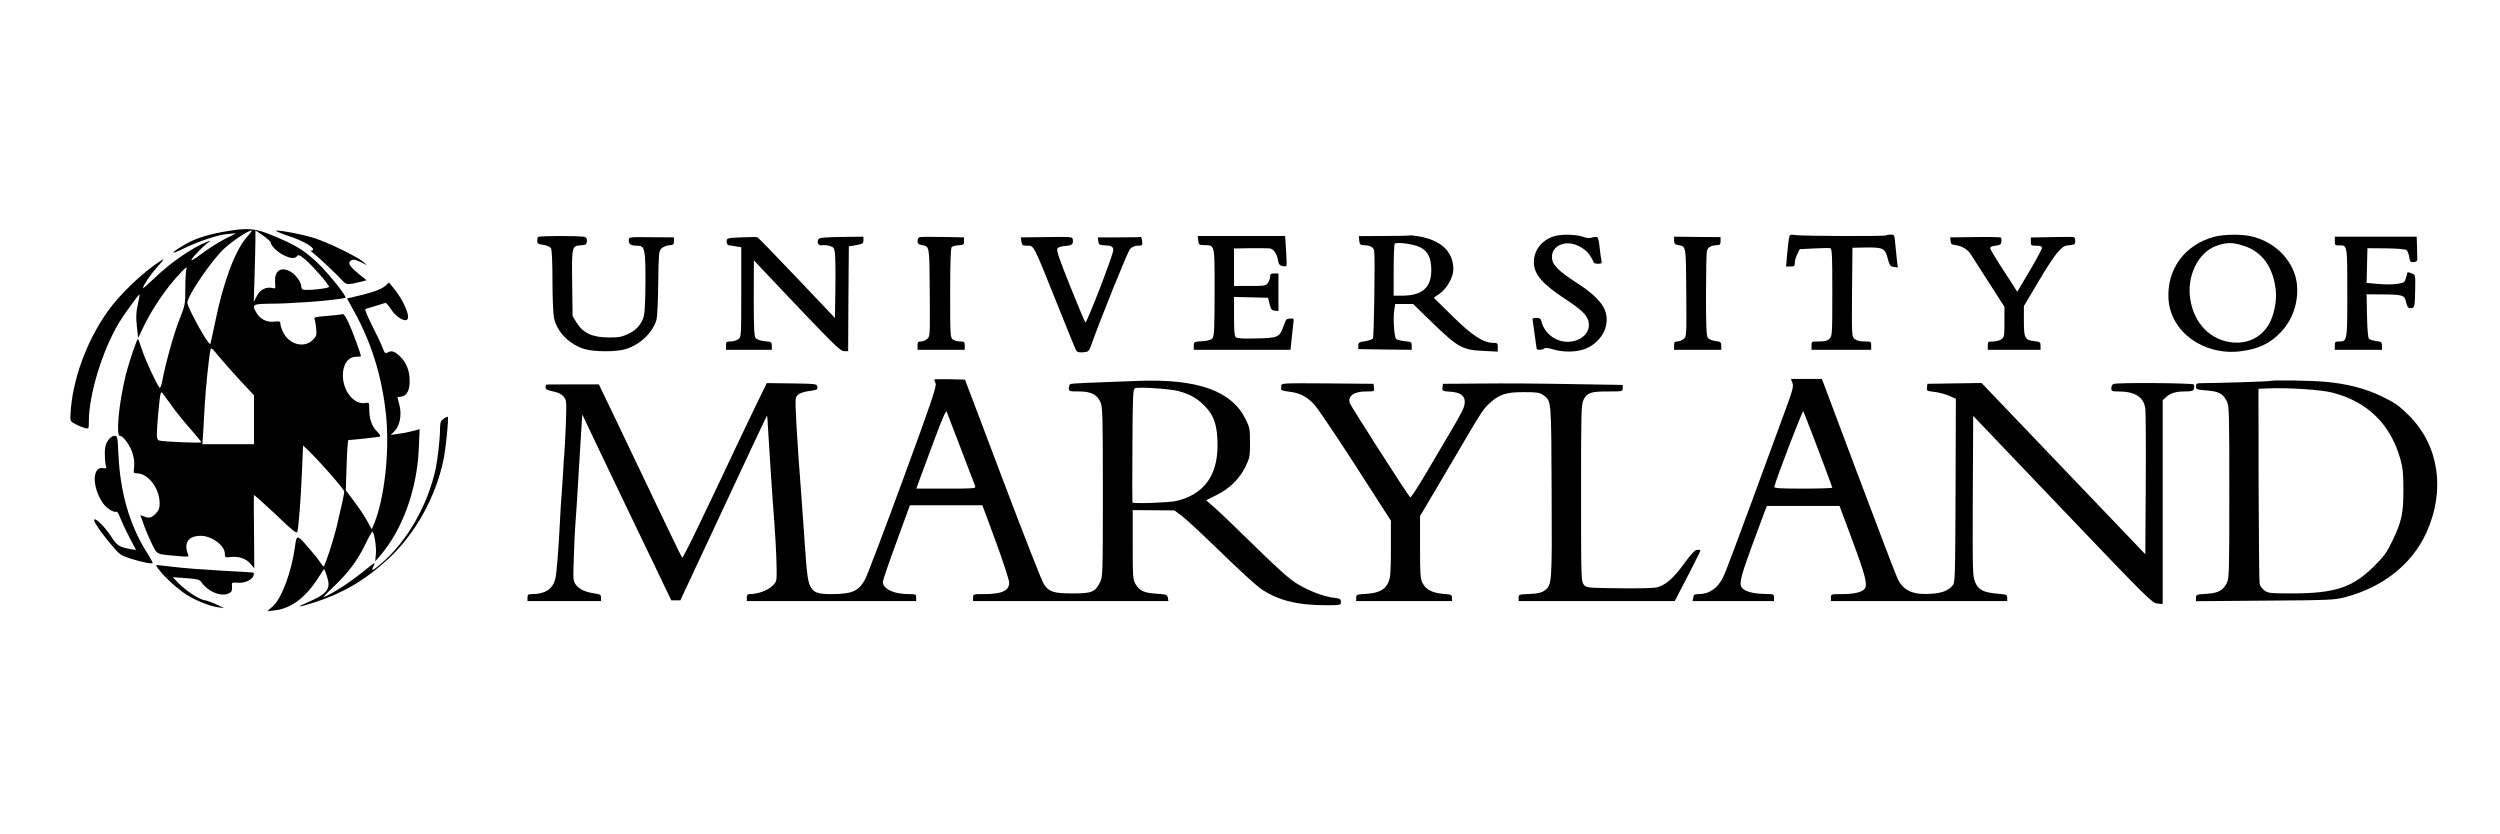 <?xml version="1.0" standalone="no"?>
<!DOCTYPE svg PUBLIC "-//W3C//DTD SVG 20010904//EN"
 "http://www.w3.org/TR/2001/REC-SVG-20010904/DTD/svg10.dtd">
<svg version="1.0" xmlns="http://www.w3.org/2000/svg"
 width="1801pt" height="601pt" viewBox="0 0 1801 601"
 preserveAspectRatio="xMidYMid meet">

<g transform="translate(0,601) scale(0.1,-0.1)"
fill="#000000" stroke="none">
<path d="M1614 4341 c-127 -23 -216 -52 -290 -97 -97 -58 -100 -73 -7 -27 118
57 263 105 330 108 l54 4 -84 -42 c-46 -24 -120 -71 -166 -106 -50 -38 -78
-54 -71 -41 14 26 86 100 120 123 24 16 23 17 -15 2 -100 -40 -251 -143 -364
-251 -50 -47 -91 -84 -91 -81 0 19 54 100 105 156 44 48 52 61 30 47 -128 -80
-298 -241 -389 -369 -153 -215 -255 -495 -268 -737 -3 -54 -3 -55 37 -76 22
-12 52 -24 67 -28 28 -6 28 -6 28 48 0 193 97 510 216 709 40 66 145 210 149
205 2 -2 -4 -35 -13 -74 -12 -56 -13 -91 -6 -155 l9 -84 36 75 c47 99 116 208
188 300 67 84 139 157 125 125 -5 -11 -9 -74 -9 -140 0 -118 -1 -122 -42 -226
-40 -100 -99 -311 -124 -443 -6 -32 -15 -54 -19 -50 -19 21 -101 195 -125 269
-15 44 -28 81 -30 83 -7 7 -65 -163 -89 -259 -50 -204 -72 -439 -42 -439 24 0
76 -72 92 -129 10 -34 14 -70 10 -98 -5 -41 -4 -43 20 -43 81 0 163 -107 164
-213 0 -40 -5 -53 -29 -78 -32 -31 -46 -34 -85 -19 l-25 9 26 -72 c14 -40 41
-102 59 -139 37 -74 29 -71 188 -84 75 -6 79 -6 71 12 -34 83 2 134 92 134 80
-1 173 -70 173 -130 0 -27 1 -27 44 -23 58 7 109 -11 142 -50 l26 -31 -2 259
c-2 143 -2 264 -1 268 0 5 70 -57 154 -136 125 -120 153 -143 159 -128 9 26
26 246 34 449 l7 173 35 -33 c82 -78 262 -283 262 -299 0 -16 -18 -98 -56
-259 -23 -94 -84 -280 -92 -280 -4 0 -17 15 -28 33 -12 19 -52 68 -90 111 -74
85 -77 85 -89 -2 -24 -179 -95 -371 -158 -428 l-41 -37 55 6 c117 14 223 94
312 235 21 34 41 62 42 62 2 0 11 -22 20 -50 31 -94 6 -127 -145 -192 -85 -36
-63 -35 54 2 203 65 366 160 529 310 196 179 346 448 402 718 17 82 39 301 31
309 -2 3 -16 -3 -30 -14 -22 -15 -25 -26 -26 -73 0 -69 -17 -219 -31 -285 -57
-266 -208 -528 -394 -686 -59 -51 -75 -57 -56 -21 19 36 12 33 -71 -35 -91
-73 -189 -138 -258 -172 -43 -21 -41 -19 42 61 108 103 171 187 229 305 24 51
47 92 51 93 13 0 30 -104 26 -158 l-5 -56 34 39 c162 187 267 478 280 771 l6
142 -53 -14 c-30 -8 -76 -17 -104 -20 l-51 -7 27 27 c39 40 54 118 35 190
l-14 55 25 3 c43 5 65 47 63 119 -1 75 -27 135 -77 179 -37 32 -54 36 -83 20
-16 -8 -21 -3 -36 38 -10 26 -44 98 -76 160 -35 70 -53 114 -46 116 7 2 39 12
72 22 33 10 65 20 71 22 6 1 24 -19 41 -46 30 -49 92 -90 114 -76 30 18 -24
144 -100 234 l-29 35 -24 -22 c-31 -29 -98 -52 -251 -87 l-27 -6 40 -73 c134
-237 211 -483 241 -766 27 -262 -11 -605 -88 -789 l-15 -35 -35 64 c-19 35
-62 98 -94 140 l-58 77 6 181 c3 100 9 181 13 181 23 0 217 21 227 25 7 2 -1
17 -21 37 -38 38 -56 90 -56 162 0 47 -1 48 -27 43 -81 -15 -163 84 -163 199
0 81 38 134 97 134 18 0 33 2 33 4 0 15 -58 174 -86 235 -24 51 -38 72 -48 68
-8 -3 -58 -9 -111 -13 -83 -6 -95 -9 -89 -23 4 -9 9 -39 12 -68 4 -48 2 -55
-26 -83 -61 -60 -169 -32 -212 56 -11 22 -20 50 -20 61 0 18 -5 20 -43 16 -54
-6 -100 16 -127 60 -38 62 -32 67 83 69 106 1 117 2 284 12 109 7 265 25 272
31 10 10 -121 174 -199 249 -96 92 -163 133 -327 200 -129 53 -177 57 -349 27z
m165 -38 c-86 -97 -171 -326 -230 -618 -17 -82 -32 -151 -34 -153 -13 -13
-165 262 -165 297 0 50 171 301 263 388 64 59 174 132 200 133 5 0 -10 -21
-34 -47z m171 -39 c0 -23 50 -72 95 -93 53 -25 78 -26 95 -6 10 12 18 9 57
-23 52 -43 173 -182 173 -198 0 -13 -173 -30 -190 -19 -5 3 -10 14 -10 23 0
28 -38 81 -72 102 -73 44 -123 11 -116 -75 3 -44 2 -46 -20 -40 -44 11 -89
-12 -112 -58 l-22 -42 6 190 c3 105 6 220 6 257 l0 68 55 -37 c30 -21 55 -43
55 -49z m-219 -996 l99 -106 0 -176 0 -176 -186 0 -186 0 6 88 c3 48 8 137 11
197 6 107 30 346 41 393 4 21 10 16 60 -45 31 -37 100 -116 155 -175z m-463
-223 c25 -33 76 -94 114 -137 37 -42 68 -80 68 -84 0 -8 -283 4 -306 13 -9 3
-14 20 -14 47 0 51 18 253 26 285 5 22 7 21 36 -20 17 -24 52 -71 76 -104z"/>
<path d="M2076 4311 c109 -36 190 -83 178 -102 -3 -5 -11 -7 -17 -3 -7 3 4 -7
23 -22 45 -36 176 -160 208 -197 26 -29 39 -30 135 -6 l38 10 -56 45 c-63 52
-79 76 -63 92 17 17 33 15 81 -8 l42 -21 -30 26 c-43 37 -256 140 -351 170
-83 26 -230 55 -274 54 -14 0 25 -17 86 -38z"/>
<path d="M10157 4314 c-2 -2 -85 -4 -186 -4 l-182 -1 3 -32 c3 -30 6 -32 42
-34 39 -1 63 -16 66 -43 7 -47 -2 -617 -9 -628 -4 -7 -30 -16 -57 -20 -44 -7
-49 -10 -49 -32 l0 -25 193 -3 192 -2 0 29 c0 27 -3 29 -51 33 -27 3 -55 10
-61 16 -14 14 -23 146 -14 206 l7 46 65 0 64 0 145 -141 c180 -173 211 -190
362 -197 l103 -5 0 32 c0 28 -3 31 -32 31 -72 0 -153 53 -295 193 l-134 132
44 31 c51 36 97 118 97 173 0 130 -90 213 -259 240 -28 4 -52 7 -54 5z m77
-87 c54 -29 76 -75 77 -159 2 -128 -63 -187 -208 -188 l-63 0 0 183 c0 101 3
187 8 191 14 15 144 -3 186 -27z"/>
<path d="M11189 4306 c-86 -30 -139 -101 -139 -185 0 -85 59 -155 220 -261
116 -76 156 -113 171 -157 38 -116 -122 -201 -245 -129 -46 27 -79 70 -91 119
-6 22 -13 27 -36 27 -16 0 -29 -3 -29 -7 0 -5 7 -53 15 -108 8 -55 15 -103 15
-107 0 -11 44 -10 56 2 6 6 27 4 59 -6 76 -24 179 -22 243 6 70 30 127 95 141
161 25 113 -32 196 -214 314 -134 87 -175 130 -175 184 0 51 36 88 96 97 60 9
141 -30 178 -86 14 -22 26 -44 26 -50 0 -5 14 -10 31 -10 27 0 30 3 26 23 -3
12 -9 54 -13 92 -3 39 -11 73 -17 76 -5 4 -22 3 -36 -2 -19 -7 -40 -5 -70 6
-53 18 -163 19 -212 1z"/>
<path d="M12887 4289 c-3 -19 -9 -71 -13 -116 l-7 -83 32 0 c27 0 31 3 31 28
0 15 8 43 18 62 l17 35 101 5 c56 3 109 4 118 2 14 -3 16 -37 16 -318 0 -301
-1 -315 -20 -334 -15 -15 -33 -20 -75 -20 -54 0 -55 0 -55 -30 l0 -30 215 0
215 0 0 30 c0 29 -1 30 -49 30 -32 0 -56 6 -70 18 -21 17 -21 21 -19 337 l3
320 96 2 c124 2 140 -6 158 -79 13 -50 18 -57 44 -61 l29 -4 -6 46 c-3 25 -8
79 -12 119 -6 70 -7 72 -34 72 -14 0 -29 -3 -32 -6 -8 -7 -590 -5 -649 2 -46
6 -46 6 -52 -27z"/>
<path d="M15951 4304 c-213 -57 -343 -235 -329 -450 15 -234 251 -406 516
-375 131 16 216 56 295 140 83 89 124 207 115 333 -13 170 -153 318 -336 357
-72 15 -195 13 -261 -5z m210 -64 c135 -41 217 -155 234 -325 8 -72 -14 -180
-50 -241 -55 -94 -149 -141 -261 -131 -158 15 -277 135 -305 309 -28 170 57
342 191 388 71 25 113 25 191 0z"/>
<path d="M3877 4303 c-4 -3 -7 -16 -7 -29 0 -18 7 -23 45 -28 29 -5 49 -14 55
-26 6 -11 10 -109 10 -234 0 -118 5 -238 11 -266 22 -102 110 -192 222 -225
68 -20 228 -21 294 0 105 32 197 120 223 214 5 21 11 140 12 264 3 212 4 228
23 247 11 11 36 21 55 23 31 2 35 6 35 30 l0 27 -145 1 c-189 2 -180 3 -180
-25 0 -26 16 -36 60 -36 55 0 60 -21 60 -255 0 -121 -5 -227 -11 -250 -16 -60
-55 -104 -116 -132 -44 -20 -68 -25 -141 -24 -115 1 -181 32 -227 105 l-30 49
-3 236 c-3 266 -3 270 63 274 35 2 40 5 43 28 2 20 -2 28 -20 33 -31 8 -323 8
-331 -1z"/>
<path d="M5340 4300 c-104 -5 -105 -5 -105 -30 0 -14 6 -26 15 -27 8 -1 32 -4
53 -8 l37 -6 0 -324 c0 -323 0 -324 -22 -339 -12 -9 -37 -16 -55 -16 -30 0
-33 -3 -33 -30 l0 -30 165 0 165 0 0 29 c0 27 -3 29 -52 33 -34 4 -56 12 -65
24 -10 14 -13 78 -13 288 l1 271 50 -54 c28 -30 168 -177 311 -328 223 -233
265 -273 289 -273 l29 0 2 378 3 377 53 9 c47 9 52 12 52 35 l0 26 -157 -2
c-123 -2 -160 -5 -167 -16 -14 -22 1 -50 24 -44 11 3 36 1 55 -4 30 -9 35 -14
40 -52 3 -23 5 -138 3 -255 l-3 -213 -275 290 c-151 159 -279 291 -285 292 -5
2 -57 2 -115 -1z"/>
<path d="M6628 4302 c-11 -2 -18 -13 -18 -28 0 -18 7 -25 28 -29 60 -13 57 6
60 -341 2 -315 2 -319 -19 -336 -12 -10 -32 -18 -45 -18 -20 0 -24 -5 -24 -30
l0 -30 170 0 170 0 0 30 c0 27 -3 30 -33 30 -18 0 -42 6 -53 14 -18 14 -19 29
-19 335 0 216 4 324 11 331 6 6 28 12 50 13 35 2 39 5 39 29 l0 28 -150 3
c-82 1 -158 1 -167 -1z"/>
<path d="M7539 4302 l-185 -2 4 -30 c4 -26 9 -30 36 -30 57 0 44 23 216 -405
72 -181 136 -338 142 -348 7 -14 19 -17 50 -15 37 3 42 7 54 38 74 208 268
688 285 706 15 16 34 24 56 24 33 0 34 2 31 33 -2 17 -6 31 -10 30 -5 -2 -76
-3 -159 -3 l-150 0 3 -27 c3 -25 7 -28 41 -30 53 -2 67 -9 67 -35 0 -33 -192
-530 -201 -521 -4 4 -54 122 -110 262 -77 193 -100 258 -92 270 6 10 27 17 57
19 48 3 61 14 54 49 -3 17 -16 18 -189 15z"/>
<path d="M8632 4278 c3 -31 5 -33 45 -34 76 -2 73 11 73 -338 0 -248 -3 -316
-14 -331 -10 -13 -30 -20 -75 -23 -60 -4 -61 -5 -61 -33 l0 -29 349 0 348 0 7
68 c4 37 9 88 12 113 6 46 6 46 -21 44 -32 -4 -27 1 -49 -56 -29 -79 -39 -84
-193 -87 -94 -3 -138 0 -149 8 -11 10 -14 42 -14 152 l0 139 123 -3 122 -3 11
-45 c9 -38 15 -45 37 -48 l27 -3 0 135 0 136 -30 0 c-25 0 -30 -4 -30 -23 0
-12 -7 -33 -16 -45 -14 -21 -23 -22 -130 -22 l-114 0 0 135 0 135 118 2 c64 0
126 0 137 -1 28 -2 54 -37 61 -82 5 -31 12 -41 31 -45 13 -4 27 -4 30 -1 3 4
2 54 -2 112 l-7 105 -315 0 -314 0 3 -32z"/>
<path d="M12060 4278 c0 -22 6 -29 28 -33 60 -13 57 6 60 -341 2 -315 2 -319
-19 -336 -12 -10 -32 -18 -45 -18 -20 0 -24 -5 -24 -30 l0 -30 170 0 170 0 0
29 c0 26 -4 29 -42 34 -23 3 -48 14 -55 23 -10 14 -13 87 -13 305 0 157 3 301
6 318 7 31 28 44 79 45 15 1 20 8 20 29 l0 29 -167 1 -168 2 0 -27z"/>
<path d="M14227 4302 l-178 -2 3 -27 c2 -21 9 -26 36 -29 40 -5 81 -27 103
-57 8 -12 68 -104 132 -205 l117 -182 0 -110 c0 -101 -2 -110 -22 -124 -12 -9
-39 -16 -60 -16 -36 0 -38 -2 -38 -30 l0 -30 190 0 190 0 0 29 c0 26 -3 29
-47 34 -66 7 -73 21 -73 146 l0 106 110 185 c108 183 161 249 200 251 11 1 25
3 30 4 6 1 15 3 20 4 13 1 13 48 0 53 -5 2 -77 2 -160 0 l-150 -3 0 -30 c0
-27 2 -29 40 -29 30 0 40 -4 40 -16 0 -9 -40 -83 -89 -166 l-89 -150 -37 59
c-21 32 -64 99 -96 148 -31 50 -59 97 -61 105 -2 10 8 16 37 20 33 4 41 9 43
29 2 13 0 26 -5 30 -4 3 -88 5 -186 3z"/>
<path d="M16820 4273 c0 -29 3 -32 30 -31 61 2 60 7 60 -343 0 -349 0 -349
-61 -349 -26 0 -29 -3 -29 -30 l0 -30 170 0 170 0 0 29 c0 26 -4 29 -41 34
-23 3 -47 10 -53 17 -7 7 -12 68 -14 165 l-3 155 113 -1 c151 -1 161 -5 172
-57 8 -34 14 -42 32 -42 29 0 31 8 33 133 2 107 2 107 -24 117 -34 13 -32 14
-38 -17 -4 -16 -10 -34 -15 -41 -12 -18 -104 -26 -196 -17 l-77 7 3 125 3 125
135 -1 c79 -1 140 -6 147 -13 7 -6 16 -28 19 -50 6 -35 9 -39 33 -36 20 2 26
8 25 26 0 12 -1 52 -2 90 l-2 67 -295 0 -295 0 0 -32z"/>
<path d="M6730 3276 c0 -3 5 -15 10 -28 9 -19 -28 -129 -235 -693 -135 -368
-258 -692 -273 -719 -46 -85 -93 -105 -239 -106 -95 0 -125 9 -149 45 -24 37
-31 84 -48 341 -9 126 -18 258 -21 294 -36 473 -49 703 -42 731 8 30 37 44
110 54 42 6 48 9 45 28 -3 22 -7 22 -184 25 l-180 2 -72 -147 c-39 -82 -99
-206 -133 -278 -34 -71 -84 -177 -111 -235 -28 -58 -67 -141 -88 -185 -138
-291 -201 -417 -206 -412 -3 3 -43 83 -88 179 -46 95 -114 236 -150 313 -37
77 -95 198 -129 270 -34 71 -100 210 -147 308 l-86 178 -182 0 c-100 0 -186
-1 -192 -1 -5 0 -10 -9 -10 -19 0 -16 11 -22 55 -31 39 -8 61 -19 76 -38 21
-26 21 -33 15 -209 -4 -100 -9 -192 -11 -205 -2 -13 -6 -77 -9 -143 -4 -66 -9
-138 -11 -160 -2 -22 -7 -94 -10 -160 -11 -223 -25 -399 -35 -437 -20 -73 -73
-107 -167 -108 -28 0 -33 -4 -33 -25 l0 -25 265 0 265 0 0 24 c0 21 -6 25 -47
31 -67 10 -106 28 -133 61 -22 29 -22 32 -16 204 3 96 8 202 11 235 6 79 12
161 25 390 6 105 15 237 18 294 l7 105 121 -255 c258 -538 292 -611 405 -844
l115 -240 33 0 32 0 312 667 c171 367 312 667 313 665 1 -1 5 -51 8 -112 10
-159 25 -399 31 -480 12 -156 15 -195 22 -315 4 -69 8 -162 8 -208 0 -83 0
-84 -36 -117 -34 -31 -104 -55 -159 -55 -15 0 -20 -7 -20 -25 l0 -25 610 0
610 0 0 25 c0 23 -3 25 -50 25 -112 0 -189 36 -190 89 0 9 43 136 97 283 l98
268 261 0 261 0 97 -262 c53 -145 96 -277 96 -295 0 -59 -52 -83 -182 -83 -76
0 -78 0 -78 -25 l0 -25 704 0 703 0 -4 24 c-4 22 -11 24 -84 29 -88 6 -119 20
-149 70 -18 29 -20 52 -20 282 l0 250 150 -1 150 -1 47 -34 c26 -18 151 -134
278 -257 126 -124 258 -244 292 -269 120 -85 263 -123 469 -123 113 0 114 0
114 24 0 21 -6 24 -52 30 -79 10 -179 49 -266 102 -56 35 -138 108 -302 269
-124 121 -253 246 -288 276 l-63 55 74 37 c94 46 166 117 209 204 31 64 33 74
33 173 0 99 -2 110 -32 171 -100 203 -345 291 -773 275 -347 -12 -475 -18
-487 -22 -7 -2 -13 -15 -13 -29 0 -24 2 -25 73 -25 87 0 130 -22 155 -78 15
-33 17 -96 17 -647 0 -590 -1 -611 -20 -649 -36 -72 -59 -81 -198 -81 -136 0
-168 10 -207 66 -12 17 -145 355 -295 752 l-273 722 -111 3 c-61 1 -111 0
-111 -2z m1754 -82 c81 -21 133 -48 184 -98 78 -74 104 -151 103 -302 -2 -215
-102 -347 -297 -393 -50 -12 -309 -21 -316 -11 -1 3 -2 188 0 412 2 375 4 407
20 412 31 9 246 -5 306 -20z m-1561 -419 c52 -137 98 -258 102 -267 7 -17 -7
-18 -208 -18 l-216 0 23 63 c13 34 61 163 106 286 59 159 85 218 90 205 4 -10
50 -131 103 -269z"/>
<path d="M12913 3251 c9 -25 2 -52 -61 -222 -39 -107 -148 -403 -242 -659 -94
-256 -181 -488 -195 -515 -40 -83 -101 -125 -180 -125 -27 0 -34 -4 -37 -25
l-5 -25 293 0 294 0 0 25 c0 24 -3 25 -57 26 -95 1 -160 19 -178 50 -17 27 0
92 88 329 l95 255 262 0 262 0 95 -255 c94 -254 109 -314 84 -344 -20 -23 -77
-36 -163 -36 -76 0 -78 0 -78 -25 l0 -25 635 0 635 0 0 24 c0 21 -5 24 -69 29
-100 8 -138 27 -161 81 -19 43 -20 66 -18 622 l3 578 644 -675 c615 -644 646
-674 682 -677 l39 -3 0 734 0 734 23 21 c32 30 71 42 137 42 50 0 60 3 65 20
3 11 3 24 0 30 -7 11 -551 15 -579 4 -9 -3 -16 -17 -16 -30 0 -22 4 -24 51
-24 119 0 182 -40 194 -123 3 -23 5 -269 3 -546 l-3 -504 -590 617 -590 617
-195 -3 -195 -3 -3 -26 c-3 -25 0 -26 51 -32 30 -3 77 -15 106 -27 l51 -23 -2
-662 c-3 -647 -3 -663 -23 -685 -32 -35 -72 -51 -144 -57 -136 -11 -207 19
-250 106 -10 20 -137 352 -282 738 l-264 703 -112 0 -111 0 11 -29z m186 -482
c55 -146 101 -269 101 -272 0 -4 -95 -7 -211 -7 -168 0 -210 3 -207 13 15 63
204 554 209 544 4 -6 52 -132 108 -278z"/>
<path d="M16358 3266 c-3 -4 -383 -16 -480 -16 -54 0 -58 -2 -58 -24 0 -22 4
-23 77 -29 86 -6 118 -23 145 -78 17 -31 18 -83 18 -654 0 -571 -1 -623 -18
-654 -28 -56 -61 -73 -146 -79 -73 -4 -76 -6 -76 -29 l0 -24 498 4 c467 3 502
5 577 25 273 72 482 239 585 465 138 305 91 626 -125 843 -68 68 -97 89 -185
133 -127 62 -256 96 -422 111 -108 9 -381 13 -390 6z m447 -85 c252 -66 415
-226 487 -477 18 -65 22 -104 22 -224 0 -170 -12 -227 -81 -370 -39 -81 -59
-108 -132 -181 -153 -151 -278 -193 -583 -194 -164 0 -179 2 -205 21 -15 11
-31 32 -34 45 -4 13 -7 335 -8 716 l-1 692 68 3 c145 6 385 -9 467 -31z"/>
<path d="M9230 3230 c0 -11 0 -23 0 -27 0 -5 26 -11 59 -15 77 -9 128 -36 182
-96 24 -27 158 -225 297 -441 l252 -392 0 -199 c0 -160 -3 -208 -16 -240 -23
-57 -69 -82 -160 -88 -70 -4 -74 -6 -74 -28 l0 -24 345 0 345 0 0 24 c0 21 -5
24 -65 28 -77 7 -124 31 -147 78 -16 30 -18 66 -18 259 l0 223 137 232 c75
127 165 281 201 341 104 177 121 202 164 241 71 64 117 79 245 79 97 0 115 -3
140 -21 60 -44 58 -23 61 -695 3 -668 3 -673 -51 -713 -22 -16 -47 -22 -108
-25 -76 -3 -79 -4 -79 -27 l0 -24 563 0 562 0 93 179 c50 98 92 181 92 185 0
3 -10 6 -22 5 -17 0 -43 -27 -97 -101 -78 -106 -130 -152 -193 -169 -24 -6
-132 -9 -274 -7 -234 3 -236 3 -255 27 -18 22 -19 48 -19 660 0 586 1 639 18
671 25 51 52 60 175 60 106 0 107 0 107 23 l0 24 -372 6 c-205 4 -497 6 -648
4 l-275 -2 -3 -26 c-3 -26 -1 -27 58 -31 71 -5 104 -29 102 -76 -1 -36 -17
-68 -114 -232 -41 -69 -118 -201 -173 -293 -54 -92 -102 -164 -106 -160 -24
26 -430 660 -436 681 -13 51 32 82 120 82 58 0 58 0 55 28 l-3 27 -332 3
c-328 2 -333 2 -333 -18z"/>
<path d="M779 2838 c-18 -25 -23 -46 -24 -92 0 -34 3 -73 7 -87 7 -24 5 -25
-21 -21 -78 11 -78 -138 0 -252 24 -36 81 -72 98 -62 5 3 16 -16 26 -42 10
-26 39 -89 66 -141 l49 -93 -38 6 c-83 15 -99 25 -140 89 -46 70 -105 131
-122 125 -14 -4 41 -87 125 -186 57 -68 64 -73 135 -96 84 -27 160 -41 160
-31 0 4 -20 40 -45 80 -123 197 -189 428 -202 703 -6 129 -7 132 -29 132 -14
0 -31 -12 -45 -32z"/>
<path d="M1149 1901 c43 -55 136 -138 196 -176 64 -41 169 -83 226 -90 l44 -6
-55 26 c-30 15 -71 29 -90 32 -39 6 -137 72 -190 128 l-35 37 95 -7 c82 -6 97
-10 110 -28 45 -66 133 -105 190 -85 29 10 34 20 31 63 -2 18 3 20 41 17 48
-5 104 20 114 50 3 11 4 21 2 22 -1 2 -106 9 -233 15 -126 7 -282 19 -345 27
-63 7 -119 14 -123 14 -5 0 5 -18 22 -39z"/>
</g>
</svg>
